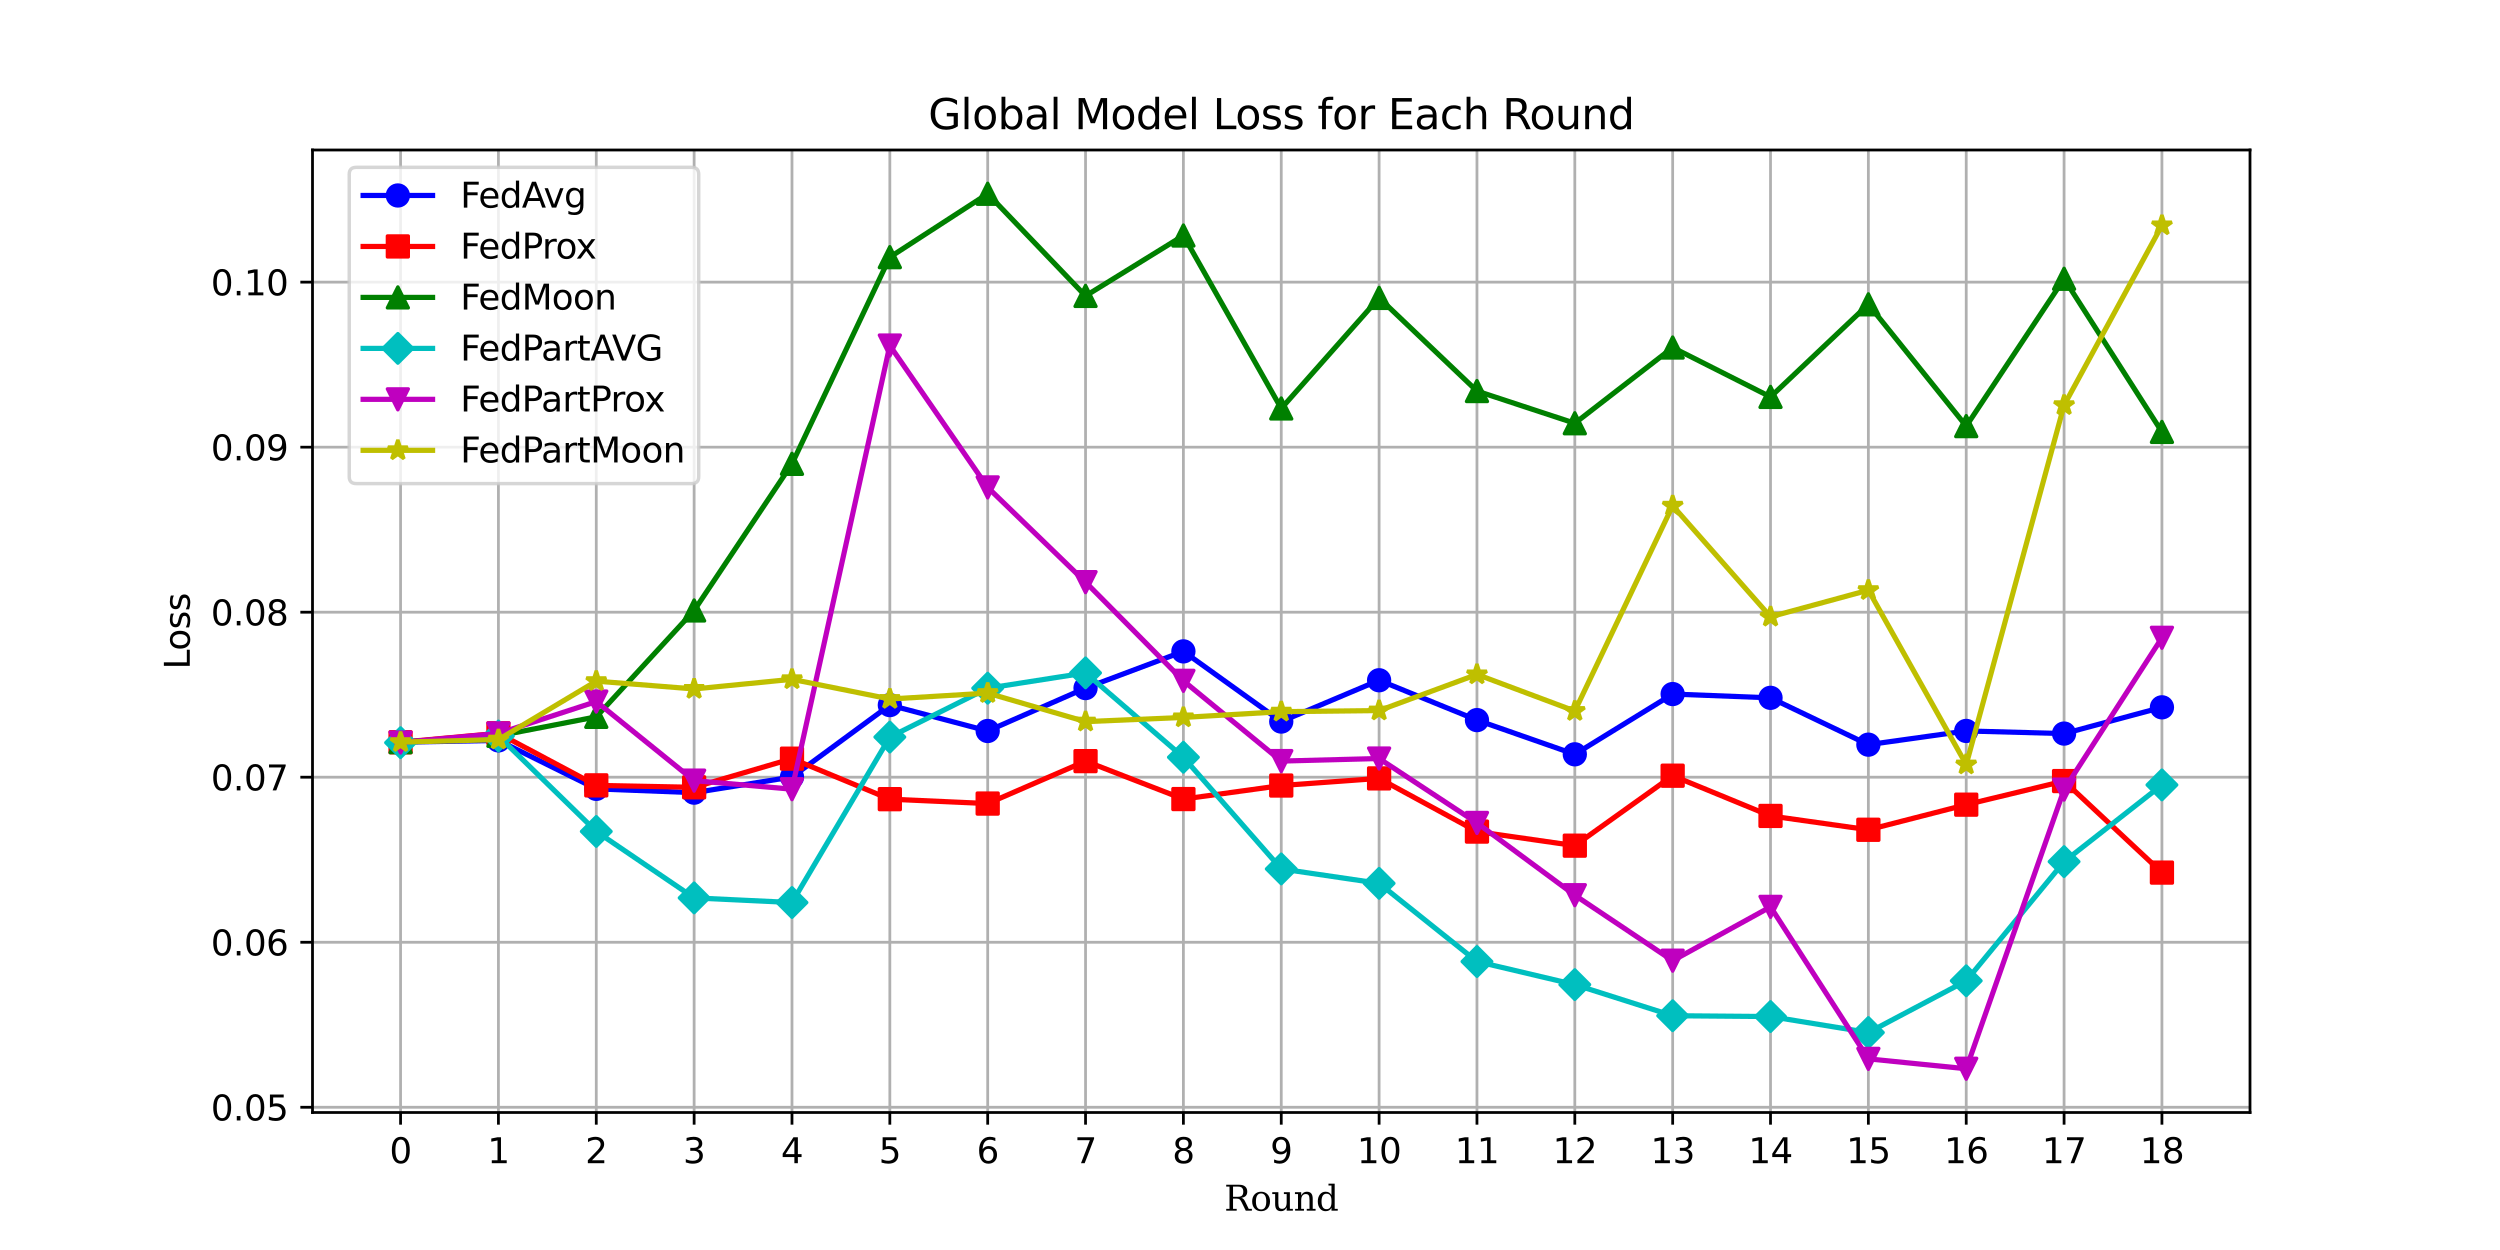 <?xml version="1.0" encoding="utf-8" standalone="no"?>
<!DOCTYPE svg PUBLIC "-//W3C//DTD SVG 1.1//EN"
  "http://www.w3.org/Graphics/SVG/1.1/DTD/svg11.dtd">
<svg xmlns:xlink="http://www.w3.org/1999/xlink" width="720pt" height="360pt" viewBox="0 0 720 360" xmlns="http://www.w3.org/2000/svg" version="1.1">
 <defs>
  <style type="text/css">*{stroke-linejoin: round; stroke-linecap: butt}</style>
 </defs>
 <g id="figure_1">
  <g id="patch_1">
   <path d="M 0 360 
L 720 360 
L 720 0 
L 0 0 
z
" style="fill: #ffffff"/>
  </g>
  <g id="axes_1">
   <g id="patch_2">
    <path d="M 90 320.4 
L 648 320.4 
L 648 43.2 
L 90 43.2 
z
" style="fill: #ffffff"/>
   </g>
   <g id="matplotlib.axis_1">
    <g id="xtick_1">
     <g id="line2d_1">
      <path d="M 115.364 320.4 
L 115.364 43.2 
" clip-path="url(#p70f2136b28)" style="fill: none; stroke: #b0b0b0; stroke-width: 0.8; stroke-linecap: square"/>
     </g>
     <g id="line2d_2">
      <defs>
       <path id="m6aa89e77f4" d="M 0 0 
L 0 3.5 
" style="stroke: #000000; stroke-width: 0.8"/>
      </defs>
      <g>
       <use xlink:href="#m6aa89e77f4" x="115.364" y="320.4" style="stroke: #000000; stroke-width: 0.8"/>
      </g>
     </g>
     <g id="text_1">
      <!-- 0 -->
      <g transform="translate(112.182 334.998) scale(0.1 -0.1)">
       <defs>
        <path id="DejaVuSans-30" d="M 2034 4250 
Q 1547 4250 1301 3770 
Q 1056 3291 1056 2328 
Q 1056 1369 1301 889 
Q 1547 409 2034 409 
Q 2525 409 2770 889 
Q 3016 1369 3016 2328 
Q 3016 3291 2770 3770 
Q 2525 4250 2034 4250 
z
M 2034 4750 
Q 2819 4750 3233 4129 
Q 3647 3509 3647 2328 
Q 3647 1150 3233 529 
Q 2819 -91 2034 -91 
Q 1250 -91 836 529 
Q 422 1150 422 2328 
Q 422 3509 836 4129 
Q 1250 4750 2034 4750 
z
" transform="scale(0.016)"/>
       </defs>
       <use xlink:href="#DejaVuSans-30"/>
      </g>
     </g>
    </g>
    <g id="xtick_2">
     <g id="line2d_3">
      <path d="M 143.545 320.4 
L 143.545 43.2 
" clip-path="url(#p70f2136b28)" style="fill: none; stroke: #b0b0b0; stroke-width: 0.8; stroke-linecap: square"/>
     </g>
     <g id="line2d_4">
      <g>
       <use xlink:href="#m6aa89e77f4" x="143.545" y="320.4" style="stroke: #000000; stroke-width: 0.8"/>
      </g>
     </g>
     <g id="text_2">
      <!-- 1 -->
      <g transform="translate(140.364 334.998) scale(0.1 -0.1)">
       <defs>
        <path id="DejaVuSans-31" d="M 794 531 
L 1825 531 
L 1825 4091 
L 703 3866 
L 703 4441 
L 1819 4666 
L 2450 4666 
L 2450 531 
L 3481 531 
L 3481 0 
L 794 0 
L 794 531 
z
" transform="scale(0.016)"/>
       </defs>
       <use xlink:href="#DejaVuSans-31"/>
      </g>
     </g>
    </g>
    <g id="xtick_3">
     <g id="line2d_5">
      <path d="M 171.727 320.4 
L 171.727 43.2 
" clip-path="url(#p70f2136b28)" style="fill: none; stroke: #b0b0b0; stroke-width: 0.8; stroke-linecap: square"/>
     </g>
     <g id="line2d_6">
      <g>
       <use xlink:href="#m6aa89e77f4" x="171.727" y="320.4" style="stroke: #000000; stroke-width: 0.8"/>
      </g>
     </g>
     <g id="text_3">
      <!-- 2 -->
      <g transform="translate(168.546 334.998) scale(0.1 -0.1)">
       <defs>
        <path id="DejaVuSans-32" d="M 1228 531 
L 3431 531 
L 3431 0 
L 469 0 
L 469 531 
Q 828 903 1448 1529 
Q 2069 2156 2228 2338 
Q 2531 2678 2651 2914 
Q 2772 3150 2772 3378 
Q 2772 3750 2511 3984 
Q 2250 4219 1831 4219 
Q 1534 4219 1204 4116 
Q 875 4013 500 3803 
L 500 4441 
Q 881 4594 1212 4672 
Q 1544 4750 1819 4750 
Q 2544 4750 2975 4387 
Q 3406 4025 3406 3419 
Q 3406 3131 3298 2873 
Q 3191 2616 2906 2266 
Q 2828 2175 2409 1742 
Q 1991 1309 1228 531 
z
" transform="scale(0.016)"/>
       </defs>
       <use xlink:href="#DejaVuSans-32"/>
      </g>
     </g>
    </g>
    <g id="xtick_4">
     <g id="line2d_7">
      <path d="M 199.909 320.4 
L 199.909 43.2 
" clip-path="url(#p70f2136b28)" style="fill: none; stroke: #b0b0b0; stroke-width: 0.8; stroke-linecap: square"/>
     </g>
     <g id="line2d_8">
      <g>
       <use xlink:href="#m6aa89e77f4" x="199.909" y="320.4" style="stroke: #000000; stroke-width: 0.8"/>
      </g>
     </g>
     <g id="text_4">
      <!-- 3 -->
      <g transform="translate(196.728 334.998) scale(0.1 -0.1)">
       <defs>
        <path id="DejaVuSans-33" d="M 2597 2516 
Q 3050 2419 3304 2112 
Q 3559 1806 3559 1356 
Q 3559 666 3084 287 
Q 2609 -91 1734 -91 
Q 1441 -91 1130 -33 
Q 819 25 488 141 
L 488 750 
Q 750 597 1062 519 
Q 1375 441 1716 441 
Q 2309 441 2620 675 
Q 2931 909 2931 1356 
Q 2931 1769 2642 2001 
Q 2353 2234 1838 2234 
L 1294 2234 
L 1294 2753 
L 1863 2753 
Q 2328 2753 2575 2939 
Q 2822 3125 2822 3475 
Q 2822 3834 2567 4026 
Q 2313 4219 1838 4219 
Q 1578 4219 1281 4162 
Q 984 4106 628 3988 
L 628 4550 
Q 988 4650 1302 4700 
Q 1616 4750 1894 4750 
Q 2613 4750 3031 4423 
Q 3450 4097 3450 3541 
Q 3450 3153 3228 2886 
Q 3006 2619 2597 2516 
z
" transform="scale(0.016)"/>
       </defs>
       <use xlink:href="#DejaVuSans-33"/>
      </g>
     </g>
    </g>
    <g id="xtick_5">
     <g id="line2d_9">
      <path d="M 228.091 320.4 
L 228.091 43.2 
" clip-path="url(#p70f2136b28)" style="fill: none; stroke: #b0b0b0; stroke-width: 0.8; stroke-linecap: square"/>
     </g>
     <g id="line2d_10">
      <g>
       <use xlink:href="#m6aa89e77f4" x="228.091" y="320.4" style="stroke: #000000; stroke-width: 0.8"/>
      </g>
     </g>
     <g id="text_5">
      <!-- 4 -->
      <g transform="translate(224.91 334.998) scale(0.1 -0.1)">
       <defs>
        <path id="DejaVuSans-34" d="M 2419 4116 
L 825 1625 
L 2419 1625 
L 2419 4116 
z
M 2253 4666 
L 3047 4666 
L 3047 1625 
L 3713 1625 
L 3713 1100 
L 3047 1100 
L 3047 0 
L 2419 0 
L 2419 1100 
L 313 1100 
L 313 1709 
L 2253 4666 
z
" transform="scale(0.016)"/>
       </defs>
       <use xlink:href="#DejaVuSans-34"/>
      </g>
     </g>
    </g>
    <g id="xtick_6">
     <g id="line2d_11">
      <path d="M 256.273 320.4 
L 256.273 43.2 
" clip-path="url(#p70f2136b28)" style="fill: none; stroke: #b0b0b0; stroke-width: 0.8; stroke-linecap: square"/>
     </g>
     <g id="line2d_12">
      <g>
       <use xlink:href="#m6aa89e77f4" x="256.273" y="320.4" style="stroke: #000000; stroke-width: 0.8"/>
      </g>
     </g>
     <g id="text_6">
      <!-- 5 -->
      <g transform="translate(253.091 334.998) scale(0.1 -0.1)">
       <defs>
        <path id="DejaVuSans-35" d="M 691 4666 
L 3169 4666 
L 3169 4134 
L 1269 4134 
L 1269 2991 
Q 1406 3038 1543 3061 
Q 1681 3084 1819 3084 
Q 2600 3084 3056 2656 
Q 3513 2228 3513 1497 
Q 3513 744 3044 326 
Q 2575 -91 1722 -91 
Q 1428 -91 1123 -41 
Q 819 9 494 109 
L 494 744 
Q 775 591 1075 516 
Q 1375 441 1709 441 
Q 2250 441 2565 725 
Q 2881 1009 2881 1497 
Q 2881 1984 2565 2268 
Q 2250 2553 1709 2553 
Q 1456 2553 1204 2497 
Q 953 2441 691 2322 
L 691 4666 
z
" transform="scale(0.016)"/>
       </defs>
       <use xlink:href="#DejaVuSans-35"/>
      </g>
     </g>
    </g>
    <g id="xtick_7">
     <g id="line2d_13">
      <path d="M 284.455 320.4 
L 284.455 43.2 
" clip-path="url(#p70f2136b28)" style="fill: none; stroke: #b0b0b0; stroke-width: 0.8; stroke-linecap: square"/>
     </g>
     <g id="line2d_14">
      <g>
       <use xlink:href="#m6aa89e77f4" x="284.455" y="320.4" style="stroke: #000000; stroke-width: 0.8"/>
      </g>
     </g>
     <g id="text_7">
      <!-- 6 -->
      <g transform="translate(281.273 334.998) scale(0.1 -0.1)">
       <defs>
        <path id="DejaVuSans-36" d="M 2113 2584 
Q 1688 2584 1439 2293 
Q 1191 2003 1191 1497 
Q 1191 994 1439 701 
Q 1688 409 2113 409 
Q 2538 409 2786 701 
Q 3034 994 3034 1497 
Q 3034 2003 2786 2293 
Q 2538 2584 2113 2584 
z
M 3366 4563 
L 3366 3988 
Q 3128 4100 2886 4159 
Q 2644 4219 2406 4219 
Q 1781 4219 1451 3797 
Q 1122 3375 1075 2522 
Q 1259 2794 1537 2939 
Q 1816 3084 2150 3084 
Q 2853 3084 3261 2657 
Q 3669 2231 3669 1497 
Q 3669 778 3244 343 
Q 2819 -91 2113 -91 
Q 1303 -91 875 529 
Q 447 1150 447 2328 
Q 447 3434 972 4092 
Q 1497 4750 2381 4750 
Q 2619 4750 2861 4703 
Q 3103 4656 3366 4563 
z
" transform="scale(0.016)"/>
       </defs>
       <use xlink:href="#DejaVuSans-36"/>
      </g>
     </g>
    </g>
    <g id="xtick_8">
     <g id="line2d_15">
      <path d="M 312.636 320.4 
L 312.636 43.2 
" clip-path="url(#p70f2136b28)" style="fill: none; stroke: #b0b0b0; stroke-width: 0.8; stroke-linecap: square"/>
     </g>
     <g id="line2d_16">
      <g>
       <use xlink:href="#m6aa89e77f4" x="312.636" y="320.4" style="stroke: #000000; stroke-width: 0.8"/>
      </g>
     </g>
     <g id="text_8">
      <!-- 7 -->
      <g transform="translate(309.455 334.998) scale(0.1 -0.1)">
       <defs>
        <path id="DejaVuSans-37" d="M 525 4666 
L 3525 4666 
L 3525 4397 
L 1831 0 
L 1172 0 
L 2766 4134 
L 525 4134 
L 525 4666 
z
" transform="scale(0.016)"/>
       </defs>
       <use xlink:href="#DejaVuSans-37"/>
      </g>
     </g>
    </g>
    <g id="xtick_9">
     <g id="line2d_17">
      <path d="M 340.818 320.4 
L 340.818 43.2 
" clip-path="url(#p70f2136b28)" style="fill: none; stroke: #b0b0b0; stroke-width: 0.8; stroke-linecap: square"/>
     </g>
     <g id="line2d_18">
      <g>
       <use xlink:href="#m6aa89e77f4" x="340.818" y="320.4" style="stroke: #000000; stroke-width: 0.8"/>
      </g>
     </g>
     <g id="text_9">
      <!-- 8 -->
      <g transform="translate(337.637 334.998) scale(0.1 -0.1)">
       <defs>
        <path id="DejaVuSans-38" d="M 2034 2216 
Q 1584 2216 1326 1975 
Q 1069 1734 1069 1313 
Q 1069 891 1326 650 
Q 1584 409 2034 409 
Q 2484 409 2743 651 
Q 3003 894 3003 1313 
Q 3003 1734 2745 1975 
Q 2488 2216 2034 2216 
z
M 1403 2484 
Q 997 2584 770 2862 
Q 544 3141 544 3541 
Q 544 4100 942 4425 
Q 1341 4750 2034 4750 
Q 2731 4750 3128 4425 
Q 3525 4100 3525 3541 
Q 3525 3141 3298 2862 
Q 3072 2584 2669 2484 
Q 3125 2378 3379 2068 
Q 3634 1759 3634 1313 
Q 3634 634 3220 271 
Q 2806 -91 2034 -91 
Q 1263 -91 848 271 
Q 434 634 434 1313 
Q 434 1759 690 2068 
Q 947 2378 1403 2484 
z
M 1172 3481 
Q 1172 3119 1398 2916 
Q 1625 2713 2034 2713 
Q 2441 2713 2670 2916 
Q 2900 3119 2900 3481 
Q 2900 3844 2670 4047 
Q 2441 4250 2034 4250 
Q 1625 4250 1398 4047 
Q 1172 3844 1172 3481 
z
" transform="scale(0.016)"/>
       </defs>
       <use xlink:href="#DejaVuSans-38"/>
      </g>
     </g>
    </g>
    <g id="xtick_10">
     <g id="line2d_19">
      <path d="M 369 320.4 
L 369 43.2 
" clip-path="url(#p70f2136b28)" style="fill: none; stroke: #b0b0b0; stroke-width: 0.8; stroke-linecap: square"/>
     </g>
     <g id="line2d_20">
      <g>
       <use xlink:href="#m6aa89e77f4" x="369" y="320.4" style="stroke: #000000; stroke-width: 0.8"/>
      </g>
     </g>
     <g id="text_10">
      <!-- 9 -->
      <g transform="translate(365.819 334.998) scale(0.1 -0.1)">
       <defs>
        <path id="DejaVuSans-39" d="M 703 97 
L 703 672 
Q 941 559 1184 500 
Q 1428 441 1663 441 
Q 2288 441 2617 861 
Q 2947 1281 2994 2138 
Q 2813 1869 2534 1725 
Q 2256 1581 1919 1581 
Q 1219 1581 811 2004 
Q 403 2428 403 3163 
Q 403 3881 828 4315 
Q 1253 4750 1959 4750 
Q 2769 4750 3195 4129 
Q 3622 3509 3622 2328 
Q 3622 1225 3098 567 
Q 2575 -91 1691 -91 
Q 1453 -91 1209 -44 
Q 966 3 703 97 
z
M 1959 2075 
Q 2384 2075 2632 2365 
Q 2881 2656 2881 3163 
Q 2881 3666 2632 3958 
Q 2384 4250 1959 4250 
Q 1534 4250 1286 3958 
Q 1038 3666 1038 3163 
Q 1038 2656 1286 2365 
Q 1534 2075 1959 2075 
z
" transform="scale(0.016)"/>
       </defs>
       <use xlink:href="#DejaVuSans-39"/>
      </g>
     </g>
    </g>
    <g id="xtick_11">
     <g id="line2d_21">
      <path d="M 397.182 320.4 
L 397.182 43.2 
" clip-path="url(#p70f2136b28)" style="fill: none; stroke: #b0b0b0; stroke-width: 0.8; stroke-linecap: square"/>
     </g>
     <g id="line2d_22">
      <g>
       <use xlink:href="#m6aa89e77f4" x="397.182" y="320.4" style="stroke: #000000; stroke-width: 0.8"/>
      </g>
     </g>
     <g id="text_11">
      <!-- 10 -->
      <g transform="translate(390.819 334.998) scale(0.1 -0.1)">
       <use xlink:href="#DejaVuSans-31"/>
       <use xlink:href="#DejaVuSans-30" transform="translate(63.623 0)"/>
      </g>
     </g>
    </g>
    <g id="xtick_12">
     <g id="line2d_23">
      <path d="M 425.364 320.4 
L 425.364 43.2 
" clip-path="url(#p70f2136b28)" style="fill: none; stroke: #b0b0b0; stroke-width: 0.8; stroke-linecap: square"/>
     </g>
     <g id="line2d_24">
      <g>
       <use xlink:href="#m6aa89e77f4" x="425.364" y="320.4" style="stroke: #000000; stroke-width: 0.8"/>
      </g>
     </g>
     <g id="text_12">
      <!-- 11 -->
      <g transform="translate(419.001 334.998) scale(0.1 -0.1)">
       <use xlink:href="#DejaVuSans-31"/>
       <use xlink:href="#DejaVuSans-31" transform="translate(63.623 0)"/>
      </g>
     </g>
    </g>
    <g id="xtick_13">
     <g id="line2d_25">
      <path d="M 453.545 320.4 
L 453.545 43.2 
" clip-path="url(#p70f2136b28)" style="fill: none; stroke: #b0b0b0; stroke-width: 0.8; stroke-linecap: square"/>
     </g>
     <g id="line2d_26">
      <g>
       <use xlink:href="#m6aa89e77f4" x="453.545" y="320.4" style="stroke: #000000; stroke-width: 0.8"/>
      </g>
     </g>
     <g id="text_13">
      <!-- 12 -->
      <g transform="translate(447.183 334.998) scale(0.1 -0.1)">
       <use xlink:href="#DejaVuSans-31"/>
       <use xlink:href="#DejaVuSans-32" transform="translate(63.623 0)"/>
      </g>
     </g>
    </g>
    <g id="xtick_14">
     <g id="line2d_27">
      <path d="M 481.727 320.4 
L 481.727 43.2 
" clip-path="url(#p70f2136b28)" style="fill: none; stroke: #b0b0b0; stroke-width: 0.8; stroke-linecap: square"/>
     </g>
     <g id="line2d_28">
      <g>
       <use xlink:href="#m6aa89e77f4" x="481.727" y="320.4" style="stroke: #000000; stroke-width: 0.8"/>
      </g>
     </g>
     <g id="text_14">
      <!-- 13 -->
      <g transform="translate(475.365 334.998) scale(0.1 -0.1)">
       <use xlink:href="#DejaVuSans-31"/>
       <use xlink:href="#DejaVuSans-33" transform="translate(63.623 0)"/>
      </g>
     </g>
    </g>
    <g id="xtick_15">
     <g id="line2d_29">
      <path d="M 509.909 320.4 
L 509.909 43.2 
" clip-path="url(#p70f2136b28)" style="fill: none; stroke: #b0b0b0; stroke-width: 0.8; stroke-linecap: square"/>
     </g>
     <g id="line2d_30">
      <g>
       <use xlink:href="#m6aa89e77f4" x="509.909" y="320.4" style="stroke: #000000; stroke-width: 0.8"/>
      </g>
     </g>
     <g id="text_15">
      <!-- 14 -->
      <g transform="translate(503.547 334.998) scale(0.1 -0.1)">
       <use xlink:href="#DejaVuSans-31"/>
       <use xlink:href="#DejaVuSans-34" transform="translate(63.623 0)"/>
      </g>
     </g>
    </g>
    <g id="xtick_16">
     <g id="line2d_31">
      <path d="M 538.091 320.4 
L 538.091 43.2 
" clip-path="url(#p70f2136b28)" style="fill: none; stroke: #b0b0b0; stroke-width: 0.8; stroke-linecap: square"/>
     </g>
     <g id="line2d_32">
      <g>
       <use xlink:href="#m6aa89e77f4" x="538.091" y="320.4" style="stroke: #000000; stroke-width: 0.8"/>
      </g>
     </g>
     <g id="text_16">
      <!-- 15 -->
      <g transform="translate(531.728 334.998) scale(0.1 -0.1)">
       <use xlink:href="#DejaVuSans-31"/>
       <use xlink:href="#DejaVuSans-35" transform="translate(63.623 0)"/>
      </g>
     </g>
    </g>
    <g id="xtick_17">
     <g id="line2d_33">
      <path d="M 566.273 320.4 
L 566.273 43.2 
" clip-path="url(#p70f2136b28)" style="fill: none; stroke: #b0b0b0; stroke-width: 0.8; stroke-linecap: square"/>
     </g>
     <g id="line2d_34">
      <g>
       <use xlink:href="#m6aa89e77f4" x="566.273" y="320.4" style="stroke: #000000; stroke-width: 0.8"/>
      </g>
     </g>
     <g id="text_17">
      <!-- 16 -->
      <g transform="translate(559.91 334.998) scale(0.1 -0.1)">
       <use xlink:href="#DejaVuSans-31"/>
       <use xlink:href="#DejaVuSans-36" transform="translate(63.623 0)"/>
      </g>
     </g>
    </g>
    <g id="xtick_18">
     <g id="line2d_35">
      <path d="M 594.455 320.4 
L 594.455 43.2 
" clip-path="url(#p70f2136b28)" style="fill: none; stroke: #b0b0b0; stroke-width: 0.8; stroke-linecap: square"/>
     </g>
     <g id="line2d_36">
      <g>
       <use xlink:href="#m6aa89e77f4" x="594.455" y="320.4" style="stroke: #000000; stroke-width: 0.8"/>
      </g>
     </g>
     <g id="text_18">
      <!-- 17 -->
      <g transform="translate(588.092 334.998) scale(0.1 -0.1)">
       <use xlink:href="#DejaVuSans-31"/>
       <use xlink:href="#DejaVuSans-37" transform="translate(63.623 0)"/>
      </g>
     </g>
    </g>
    <g id="xtick_19">
     <g id="line2d_37">
      <path d="M 622.636 320.4 
L 622.636 43.2 
" clip-path="url(#p70f2136b28)" style="fill: none; stroke: #b0b0b0; stroke-width: 0.8; stroke-linecap: square"/>
     </g>
     <g id="line2d_38">
      <g>
       <use xlink:href="#m6aa89e77f4" x="622.636" y="320.4" style="stroke: #000000; stroke-width: 0.8"/>
      </g>
     </g>
     <g id="text_19">
      <!-- 18 -->
      <g transform="translate(616.274 334.998) scale(0.1 -0.1)">
       <use xlink:href="#DejaVuSans-31"/>
       <use xlink:href="#DejaVuSans-38" transform="translate(63.623 0)"/>
      </g>
     </g>
    </g>
    <g id="text_20">
     <!-- Round -->
     <g transform="translate(352.584 348.677) scale(0.1 -0.1)">
      <defs>
       <path id="DejaVuSerif-52" d="M 3066 2316 
Q 3284 2256 3442 2114 
Q 3600 1972 3725 1716 
L 4403 331 
L 4972 331 
L 4972 0 
L 3872 0 
L 3144 1484 
Q 2934 1916 2759 2042 
Q 2584 2169 2278 2169 
L 1581 2169 
L 1581 331 
L 2241 331 
L 2241 0 
L 353 0 
L 353 331 
L 947 331 
L 947 4331 
L 353 4331 
L 353 4666 
L 2719 4666 
Q 3400 4666 3770 4341 
Q 4141 4016 4141 3419 
Q 4141 2938 3870 2661 
Q 3600 2384 3066 2316 
z
M 1581 2503 
L 2503 2503 
Q 2975 2503 3200 2726 
Q 3425 2950 3425 3419 
Q 3425 3888 3200 4109 
Q 2975 4331 2503 4331 
L 1581 4331 
L 1581 2503 
z
" transform="scale(0.016)"/>
       <path id="DejaVuSerif-6f" d="M 1925 219 
Q 2388 219 2623 584 
Q 2859 950 2859 1663 
Q 2859 2375 2623 2739 
Q 2388 3103 1925 3103 
Q 1463 3103 1227 2739 
Q 991 2375 991 1663 
Q 991 950 1228 584 
Q 1466 219 1925 219 
z
M 1925 -91 
Q 1200 -91 759 389 
Q 319 869 319 1663 
Q 319 2456 758 2934 
Q 1197 3413 1925 3413 
Q 2653 3413 3092 2934 
Q 3531 2456 3531 1663 
Q 3531 869 3092 389 
Q 2653 -91 1925 -91 
z
" transform="scale(0.016)"/>
       <path id="DejaVuSerif-75" d="M 2266 3322 
L 3341 3322 
L 3341 331 
L 3884 331 
L 3884 0 
L 2766 0 
L 2766 588 
Q 2606 256 2353 82 
Q 2100 -91 1766 -91 
Q 1213 -91 952 223 
Q 691 538 691 1209 
L 691 2988 
L 172 2988 
L 172 3322 
L 1269 3322 
L 1269 1388 
Q 1269 781 1417 556 
Q 1566 331 1947 331 
Q 2347 331 2556 625 
Q 2766 919 2766 1478 
L 2766 2988 
L 2266 2988 
L 2266 3322 
z
" transform="scale(0.016)"/>
       <path id="DejaVuSerif-6e" d="M 263 0 
L 263 331 
L 781 331 
L 781 2988 
L 231 2988 
L 231 3322 
L 1356 3322 
L 1356 2731 
Q 1516 3069 1770 3241 
Q 2025 3413 2363 3413 
Q 2913 3413 3172 3097 
Q 3431 2781 3431 2113 
L 3431 331 
L 3944 331 
L 3944 0 
L 2356 0 
L 2356 331 
L 2853 331 
L 2853 1931 
Q 2853 2541 2703 2767 
Q 2553 2994 2175 2994 
Q 1775 2994 1565 2701 
Q 1356 2409 1356 1850 
L 1356 331 
L 1856 331 
L 1856 0 
L 263 0 
z
" transform="scale(0.016)"/>
       <path id="DejaVuSerif-64" d="M 3359 331 
L 3909 331 
L 3909 0 
L 2784 0 
L 2784 519 
Q 2616 206 2355 57 
Q 2094 -91 1709 -91 
Q 1097 -91 708 395 
Q 319 881 319 1663 
Q 319 2444 706 2928 
Q 1094 3413 1709 3413 
Q 2094 3413 2355 3264 
Q 2616 3116 2784 2803 
L 2784 4531 
L 2241 4531 
L 2241 4863 
L 3359 4863 
L 3359 331 
z
M 2784 1497 
L 2784 1825 
Q 2784 2422 2554 2737 
Q 2325 3053 1888 3053 
Q 1444 3053 1217 2703 
Q 991 2353 991 1663 
Q 991 975 1217 622 
Q 1444 269 1888 269 
Q 2325 269 2554 583 
Q 2784 897 2784 1497 
z
" transform="scale(0.016)"/>
      </defs>
      <use xlink:href="#DejaVuSerif-52"/>
      <use xlink:href="#DejaVuSerif-6f" transform="translate(75.293 0)"/>
      <use xlink:href="#DejaVuSerif-75" transform="translate(135.498 0)"/>
      <use xlink:href="#DejaVuSerif-6e" transform="translate(199.902 0)"/>
      <use xlink:href="#DejaVuSerif-64" transform="translate(264.307 0)"/>
     </g>
    </g>
   </g>
   <g id="matplotlib.axis_2">
    <g id="ytick_1">
     <g id="line2d_39">
      <path d="M 90 318.893 
L 648 318.893 
" clip-path="url(#p70f2136b28)" style="fill: none; stroke: #b0b0b0; stroke-width: 0.8; stroke-linecap: square"/>
     </g>
     <g id="line2d_40">
      <defs>
       <path id="m6824522424" d="M 0 0 
L -3.5 0 
" style="stroke: #000000; stroke-width: 0.8"/>
      </defs>
      <g>
       <use xlink:href="#m6824522424" x="90" y="318.893" style="stroke: #000000; stroke-width: 0.8"/>
      </g>
     </g>
     <g id="text_21">
      <!-- 0.05 -->
      <g transform="translate(60.734 322.693) scale(0.1 -0.1)">
       <defs>
        <path id="DejaVuSans-2e" d="M 684 794 
L 1344 794 
L 1344 0 
L 684 0 
L 684 794 
z
" transform="scale(0.016)"/>
       </defs>
       <use xlink:href="#DejaVuSans-30"/>
       <use xlink:href="#DejaVuSans-2e" transform="translate(63.623 0)"/>
       <use xlink:href="#DejaVuSans-30" transform="translate(95.41 0)"/>
       <use xlink:href="#DejaVuSans-35" transform="translate(159.033 0)"/>
      </g>
     </g>
    </g>
    <g id="ytick_2">
     <g id="line2d_41">
      <path d="M 90 271.367 
L 648 271.367 
" clip-path="url(#p70f2136b28)" style="fill: none; stroke: #b0b0b0; stroke-width: 0.8; stroke-linecap: square"/>
     </g>
     <g id="line2d_42">
      <g>
       <use xlink:href="#m6824522424" x="90" y="271.367" style="stroke: #000000; stroke-width: 0.8"/>
      </g>
     </g>
     <g id="text_22">
      <!-- 0.06 -->
      <g transform="translate(60.734 275.166) scale(0.1 -0.1)">
       <use xlink:href="#DejaVuSans-30"/>
       <use xlink:href="#DejaVuSans-2e" transform="translate(63.623 0)"/>
       <use xlink:href="#DejaVuSans-30" transform="translate(95.41 0)"/>
       <use xlink:href="#DejaVuSans-36" transform="translate(159.033 0)"/>
      </g>
     </g>
    </g>
    <g id="ytick_3">
     <g id="line2d_43">
      <path d="M 90 223.84 
L 648 223.84 
" clip-path="url(#p70f2136b28)" style="fill: none; stroke: #b0b0b0; stroke-width: 0.8; stroke-linecap: square"/>
     </g>
     <g id="line2d_44">
      <g>
       <use xlink:href="#m6824522424" x="90" y="223.84" style="stroke: #000000; stroke-width: 0.8"/>
      </g>
     </g>
     <g id="text_23">
      <!-- 0.07 -->
      <g transform="translate(60.734 227.639) scale(0.1 -0.1)">
       <use xlink:href="#DejaVuSans-30"/>
       <use xlink:href="#DejaVuSans-2e" transform="translate(63.623 0)"/>
       <use xlink:href="#DejaVuSans-30" transform="translate(95.41 0)"/>
       <use xlink:href="#DejaVuSans-37" transform="translate(159.033 0)"/>
      </g>
     </g>
    </g>
    <g id="ytick_4">
     <g id="line2d_45">
      <path d="M 90 176.314 
L 648 176.314 
" clip-path="url(#p70f2136b28)" style="fill: none; stroke: #b0b0b0; stroke-width: 0.8; stroke-linecap: square"/>
     </g>
     <g id="line2d_46">
      <g>
       <use xlink:href="#m6824522424" x="90" y="176.314" style="stroke: #000000; stroke-width: 0.8"/>
      </g>
     </g>
     <g id="text_24">
      <!-- 0.08 -->
      <g transform="translate(60.734 180.113) scale(0.1 -0.1)">
       <use xlink:href="#DejaVuSans-30"/>
       <use xlink:href="#DejaVuSans-2e" transform="translate(63.623 0)"/>
       <use xlink:href="#DejaVuSans-30" transform="translate(95.41 0)"/>
       <use xlink:href="#DejaVuSans-38" transform="translate(159.033 0)"/>
      </g>
     </g>
    </g>
    <g id="ytick_5">
     <g id="line2d_47">
      <path d="M 90 128.787 
L 648 128.787 
" clip-path="url(#p70f2136b28)" style="fill: none; stroke: #b0b0b0; stroke-width: 0.8; stroke-linecap: square"/>
     </g>
     <g id="line2d_48">
      <g>
       <use xlink:href="#m6824522424" x="90" y="128.787" style="stroke: #000000; stroke-width: 0.8"/>
      </g>
     </g>
     <g id="text_25">
      <!-- 0.09 -->
      <g transform="translate(60.734 132.586) scale(0.1 -0.1)">
       <use xlink:href="#DejaVuSans-30"/>
       <use xlink:href="#DejaVuSans-2e" transform="translate(63.623 0)"/>
       <use xlink:href="#DejaVuSans-30" transform="translate(95.41 0)"/>
       <use xlink:href="#DejaVuSans-39" transform="translate(159.033 0)"/>
      </g>
     </g>
    </g>
    <g id="ytick_6">
     <g id="line2d_49">
      <path d="M 90 81.26 
L 648 81.26 
" clip-path="url(#p70f2136b28)" style="fill: none; stroke: #b0b0b0; stroke-width: 0.8; stroke-linecap: square"/>
     </g>
     <g id="line2d_50">
      <g>
       <use xlink:href="#m6824522424" x="90" y="81.26" style="stroke: #000000; stroke-width: 0.8"/>
      </g>
     </g>
     <g id="text_26">
      <!-- 0.10 -->
      <g transform="translate(60.734 85.06) scale(0.1 -0.1)">
       <use xlink:href="#DejaVuSans-30"/>
       <use xlink:href="#DejaVuSans-2e" transform="translate(63.623 0)"/>
       <use xlink:href="#DejaVuSans-31" transform="translate(95.41 0)"/>
       <use xlink:href="#DejaVuSans-30" transform="translate(159.033 0)"/>
      </g>
     </g>
    </g>
    <g id="text_27">
     <!-- Loss -->
     <g transform="translate(54.655 192.767) rotate(-90) scale(0.1 -0.1)">
      <defs>
       <path id="DejaVuSans-4c" d="M 628 4666 
L 1259 4666 
L 1259 531 
L 3531 531 
L 3531 0 
L 628 0 
L 628 4666 
z
" transform="scale(0.016)"/>
       <path id="DejaVuSans-6f" d="M 1959 3097 
Q 1497 3097 1228 2736 
Q 959 2375 959 1747 
Q 959 1119 1226 758 
Q 1494 397 1959 397 
Q 2419 397 2687 759 
Q 2956 1122 2956 1747 
Q 2956 2369 2687 2733 
Q 2419 3097 1959 3097 
z
M 1959 3584 
Q 2709 3584 3137 3096 
Q 3566 2609 3566 1747 
Q 3566 888 3137 398 
Q 2709 -91 1959 -91 
Q 1206 -91 779 398 
Q 353 888 353 1747 
Q 353 2609 779 3096 
Q 1206 3584 1959 3584 
z
" transform="scale(0.016)"/>
       <path id="DejaVuSans-73" d="M 2834 3397 
L 2834 2853 
Q 2591 2978 2328 3040 
Q 2066 3103 1784 3103 
Q 1356 3103 1142 2972 
Q 928 2841 928 2578 
Q 928 2378 1081 2264 
Q 1234 2150 1697 2047 
L 1894 2003 
Q 2506 1872 2764 1633 
Q 3022 1394 3022 966 
Q 3022 478 2636 193 
Q 2250 -91 1575 -91 
Q 1294 -91 989 -36 
Q 684 19 347 128 
L 347 722 
Q 666 556 975 473 
Q 1284 391 1588 391 
Q 1994 391 2212 530 
Q 2431 669 2431 922 
Q 2431 1156 2273 1281 
Q 2116 1406 1581 1522 
L 1381 1569 
Q 847 1681 609 1914 
Q 372 2147 372 2553 
Q 372 3047 722 3315 
Q 1072 3584 1716 3584 
Q 2034 3584 2315 3537 
Q 2597 3491 2834 3397 
z
" transform="scale(0.016)"/>
      </defs>
      <use xlink:href="#DejaVuSans-4c"/>
      <use xlink:href="#DejaVuSans-6f" transform="translate(53.963 0)"/>
      <use xlink:href="#DejaVuSans-73" transform="translate(115.145 0)"/>
      <use xlink:href="#DejaVuSans-73" transform="translate(167.244 0)"/>
     </g>
    </g>
   </g>
   <g id="line2d_51">
    <path d="M 115.364 213.759 
L 143.545 213.236 
L 171.727 227.195 
L 199.909 228.288 
L 228.091 223.773 
L 256.273 203.066 
L 284.455 210.527 
L 312.636 198.167 
L 340.818 187.597 
L 369 207.809 
L 397.182 195.914 
L 425.364 207.389 
L 453.545 217.243 
L 481.727 199.888 
L 509.909 200.977 
L 538.091 214.465 
L 566.273 210.512 
L 594.455 211.272 
L 622.636 203.711 
" clip-path="url(#p70f2136b28)" style="fill: none; stroke: #0000ff; stroke-width: 1.5; stroke-linecap: square"/>
    <defs>
     <path id="m50f7fe4229" d="M 0 3 
C 0.796 3 1.559 2.684 2.121 2.121 
C 2.684 1.559 3 0.796 3 0 
C 3 -0.796 2.684 -1.559 2.121 -2.121 
C 1.559 -2.684 0.796 -3 0 -3 
C -0.796 -3 -1.559 -2.684 -2.121 -2.121 
C -2.684 -1.559 -3 -0.796 -3 0 
C -3 0.796 -2.684 1.559 -2.121 2.121 
C -1.559 2.684 -0.796 3 0 3 
z
" style="stroke: #0000ff"/>
    </defs>
    <g clip-path="url(#p70f2136b28)">
     <use xlink:href="#m50f7fe4229" x="115.364" y="213.759" style="fill: #0000ff; stroke: #0000ff"/>
     <use xlink:href="#m50f7fe4229" x="143.545" y="213.236" style="fill: #0000ff; stroke: #0000ff"/>
     <use xlink:href="#m50f7fe4229" x="171.727" y="227.195" style="fill: #0000ff; stroke: #0000ff"/>
     <use xlink:href="#m50f7fe4229" x="199.909" y="228.288" style="fill: #0000ff; stroke: #0000ff"/>
     <use xlink:href="#m50f7fe4229" x="228.091" y="223.773" style="fill: #0000ff; stroke: #0000ff"/>
     <use xlink:href="#m50f7fe4229" x="256.273" y="203.066" style="fill: #0000ff; stroke: #0000ff"/>
     <use xlink:href="#m50f7fe4229" x="284.455" y="210.527" style="fill: #0000ff; stroke: #0000ff"/>
     <use xlink:href="#m50f7fe4229" x="312.636" y="198.167" style="fill: #0000ff; stroke: #0000ff"/>
     <use xlink:href="#m50f7fe4229" x="340.818" y="187.597" style="fill: #0000ff; stroke: #0000ff"/>
     <use xlink:href="#m50f7fe4229" x="369" y="207.809" style="fill: #0000ff; stroke: #0000ff"/>
     <use xlink:href="#m50f7fe4229" x="397.182" y="195.914" style="fill: #0000ff; stroke: #0000ff"/>
     <use xlink:href="#m50f7fe4229" x="425.364" y="207.389" style="fill: #0000ff; stroke: #0000ff"/>
     <use xlink:href="#m50f7fe4229" x="453.545" y="217.243" style="fill: #0000ff; stroke: #0000ff"/>
     <use xlink:href="#m50f7fe4229" x="481.727" y="199.888" style="fill: #0000ff; stroke: #0000ff"/>
     <use xlink:href="#m50f7fe4229" x="509.909" y="200.977" style="fill: #0000ff; stroke: #0000ff"/>
     <use xlink:href="#m50f7fe4229" x="538.091" y="214.465" style="fill: #0000ff; stroke: #0000ff"/>
     <use xlink:href="#m50f7fe4229" x="566.273" y="210.512" style="fill: #0000ff; stroke: #0000ff"/>
     <use xlink:href="#m50f7fe4229" x="594.455" y="211.272" style="fill: #0000ff; stroke: #0000ff"/>
     <use xlink:href="#m50f7fe4229" x="622.636" y="203.711" style="fill: #0000ff; stroke: #0000ff"/>
    </g>
   </g>
   <g id="line2d_52">
    <path d="M 115.364 213.763 
L 143.545 211.179 
L 171.727 226.187 
L 199.909 226.747 
L 228.091 218.493 
L 256.273 230.162 
L 284.455 231.424 
L 312.636 219.204 
L 340.818 230.131 
L 369 226.234 
L 397.182 224.175 
L 425.364 239.492 
L 453.545 243.549 
L 481.727 223.403 
L 509.909 234.986 
L 538.091 238.976 
L 566.273 231.747 
L 594.455 224.943 
L 622.636 251.304 
" clip-path="url(#p70f2136b28)" style="fill: none; stroke: #ff0000; stroke-width: 1.5; stroke-linecap: square"/>
    <defs>
     <path id="m411249faf4" d="M -3 3 
L 3 3 
L 3 -3 
L -3 -3 
z
" style="stroke: #ff0000; stroke-linejoin: miter"/>
    </defs>
    <g clip-path="url(#p70f2136b28)">
     <use xlink:href="#m411249faf4" x="115.364" y="213.763" style="fill: #ff0000; stroke: #ff0000; stroke-linejoin: miter"/>
     <use xlink:href="#m411249faf4" x="143.545" y="211.179" style="fill: #ff0000; stroke: #ff0000; stroke-linejoin: miter"/>
     <use xlink:href="#m411249faf4" x="171.727" y="226.187" style="fill: #ff0000; stroke: #ff0000; stroke-linejoin: miter"/>
     <use xlink:href="#m411249faf4" x="199.909" y="226.747" style="fill: #ff0000; stroke: #ff0000; stroke-linejoin: miter"/>
     <use xlink:href="#m411249faf4" x="228.091" y="218.493" style="fill: #ff0000; stroke: #ff0000; stroke-linejoin: miter"/>
     <use xlink:href="#m411249faf4" x="256.273" y="230.162" style="fill: #ff0000; stroke: #ff0000; stroke-linejoin: miter"/>
     <use xlink:href="#m411249faf4" x="284.455" y="231.424" style="fill: #ff0000; stroke: #ff0000; stroke-linejoin: miter"/>
     <use xlink:href="#m411249faf4" x="312.636" y="219.204" style="fill: #ff0000; stroke: #ff0000; stroke-linejoin: miter"/>
     <use xlink:href="#m411249faf4" x="340.818" y="230.131" style="fill: #ff0000; stroke: #ff0000; stroke-linejoin: miter"/>
     <use xlink:href="#m411249faf4" x="369" y="226.234" style="fill: #ff0000; stroke: #ff0000; stroke-linejoin: miter"/>
     <use xlink:href="#m411249faf4" x="397.182" y="224.175" style="fill: #ff0000; stroke: #ff0000; stroke-linejoin: miter"/>
     <use xlink:href="#m411249faf4" x="425.364" y="239.492" style="fill: #ff0000; stroke: #ff0000; stroke-linejoin: miter"/>
     <use xlink:href="#m411249faf4" x="453.545" y="243.549" style="fill: #ff0000; stroke: #ff0000; stroke-linejoin: miter"/>
     <use xlink:href="#m411249faf4" x="481.727" y="223.403" style="fill: #ff0000; stroke: #ff0000; stroke-linejoin: miter"/>
     <use xlink:href="#m411249faf4" x="509.909" y="234.986" style="fill: #ff0000; stroke: #ff0000; stroke-linejoin: miter"/>
     <use xlink:href="#m411249faf4" x="538.091" y="238.976" style="fill: #ff0000; stroke: #ff0000; stroke-linejoin: miter"/>
     <use xlink:href="#m411249faf4" x="566.273" y="231.747" style="fill: #ff0000; stroke: #ff0000; stroke-linejoin: miter"/>
     <use xlink:href="#m411249faf4" x="594.455" y="224.943" style="fill: #ff0000; stroke: #ff0000; stroke-linejoin: miter"/>
     <use xlink:href="#m411249faf4" x="622.636" y="251.304" style="fill: #ff0000; stroke: #ff0000; stroke-linejoin: miter"/>
    </g>
   </g>
   <g id="line2d_53">
    <path d="M 115.364 213.747 
L 143.545 211.918 
L 171.727 206.449 
L 199.909 175.812 
L 228.091 133.579 
L 256.273 74.064 
L 284.455 55.8 
L 312.636 85.233 
L 340.818 67.83 
L 369 117.64 
L 397.182 85.791 
L 425.364 112.622 
L 453.545 121.9 
L 481.727 100.089 
L 509.909 114.309 
L 538.091 87.65 
L 566.273 122.725 
L 594.455 80.287 
L 622.636 124.392 
" clip-path="url(#p70f2136b28)" style="fill: none; stroke: #008000; stroke-width: 1.5; stroke-linecap: square"/>
    <defs>
     <path id="mfa185d0569" d="M 0 -3 
L -3 3 
L 3 3 
z
" style="stroke: #008000; stroke-linejoin: miter"/>
    </defs>
    <g clip-path="url(#p70f2136b28)">
     <use xlink:href="#mfa185d0569" x="115.364" y="213.747" style="fill: #008000; stroke: #008000; stroke-linejoin: miter"/>
     <use xlink:href="#mfa185d0569" x="143.545" y="211.918" style="fill: #008000; stroke: #008000; stroke-linejoin: miter"/>
     <use xlink:href="#mfa185d0569" x="171.727" y="206.449" style="fill: #008000; stroke: #008000; stroke-linejoin: miter"/>
     <use xlink:href="#mfa185d0569" x="199.909" y="175.812" style="fill: #008000; stroke: #008000; stroke-linejoin: miter"/>
     <use xlink:href="#mfa185d0569" x="228.091" y="133.579" style="fill: #008000; stroke: #008000; stroke-linejoin: miter"/>
     <use xlink:href="#mfa185d0569" x="256.273" y="74.064" style="fill: #008000; stroke: #008000; stroke-linejoin: miter"/>
     <use xlink:href="#mfa185d0569" x="284.455" y="55.8" style="fill: #008000; stroke: #008000; stroke-linejoin: miter"/>
     <use xlink:href="#mfa185d0569" x="312.636" y="85.233" style="fill: #008000; stroke: #008000; stroke-linejoin: miter"/>
     <use xlink:href="#mfa185d0569" x="340.818" y="67.83" style="fill: #008000; stroke: #008000; stroke-linejoin: miter"/>
     <use xlink:href="#mfa185d0569" x="369" y="117.64" style="fill: #008000; stroke: #008000; stroke-linejoin: miter"/>
     <use xlink:href="#mfa185d0569" x="397.182" y="85.791" style="fill: #008000; stroke: #008000; stroke-linejoin: miter"/>
     <use xlink:href="#mfa185d0569" x="425.364" y="112.622" style="fill: #008000; stroke: #008000; stroke-linejoin: miter"/>
     <use xlink:href="#mfa185d0569" x="453.545" y="121.9" style="fill: #008000; stroke: #008000; stroke-linejoin: miter"/>
     <use xlink:href="#mfa185d0569" x="481.727" y="100.089" style="fill: #008000; stroke: #008000; stroke-linejoin: miter"/>
     <use xlink:href="#mfa185d0569" x="509.909" y="114.309" style="fill: #008000; stroke: #008000; stroke-linejoin: miter"/>
     <use xlink:href="#mfa185d0569" x="538.091" y="87.65" style="fill: #008000; stroke: #008000; stroke-linejoin: miter"/>
     <use xlink:href="#mfa185d0569" x="566.273" y="122.725" style="fill: #008000; stroke: #008000; stroke-linejoin: miter"/>
     <use xlink:href="#mfa185d0569" x="594.455" y="80.287" style="fill: #008000; stroke: #008000; stroke-linejoin: miter"/>
     <use xlink:href="#mfa185d0569" x="622.636" y="124.392" style="fill: #008000; stroke: #008000; stroke-linejoin: miter"/>
    </g>
   </g>
   <g id="line2d_54">
    <path d="M 115.364 213.884 
L 143.545 211.972 
L 171.727 239.457 
L 199.909 258.593 
L 228.091 259.928 
L 256.273 212.271 
L 284.455 198.201 
L 312.636 193.794 
L 340.818 218.091 
L 369 250.254 
L 397.182 254.404 
L 425.364 276.923 
L 453.545 283.572 
L 481.727 292.528 
L 509.909 292.767 
L 538.091 297.368 
L 566.273 282.469 
L 594.455 248.148 
L 622.636 226.055 
" clip-path="url(#p70f2136b28)" style="fill: none; stroke: #00bfbf; stroke-width: 1.5; stroke-linecap: square"/>
    <defs>
     <path id="m685ec2670f" d="M -0 4.243 
L 4.243 0 
L 0 -4.243 
L -4.243 -0 
z
" style="stroke: #00bfbf; stroke-linejoin: miter"/>
    </defs>
    <g clip-path="url(#p70f2136b28)">
     <use xlink:href="#m685ec2670f" x="115.364" y="213.884" style="fill: #00bfbf; stroke: #00bfbf; stroke-linejoin: miter"/>
     <use xlink:href="#m685ec2670f" x="143.545" y="211.972" style="fill: #00bfbf; stroke: #00bfbf; stroke-linejoin: miter"/>
     <use xlink:href="#m685ec2670f" x="171.727" y="239.457" style="fill: #00bfbf; stroke: #00bfbf; stroke-linejoin: miter"/>
     <use xlink:href="#m685ec2670f" x="199.909" y="258.593" style="fill: #00bfbf; stroke: #00bfbf; stroke-linejoin: miter"/>
     <use xlink:href="#m685ec2670f" x="228.091" y="259.928" style="fill: #00bfbf; stroke: #00bfbf; stroke-linejoin: miter"/>
     <use xlink:href="#m685ec2670f" x="256.273" y="212.271" style="fill: #00bfbf; stroke: #00bfbf; stroke-linejoin: miter"/>
     <use xlink:href="#m685ec2670f" x="284.455" y="198.201" style="fill: #00bfbf; stroke: #00bfbf; stroke-linejoin: miter"/>
     <use xlink:href="#m685ec2670f" x="312.636" y="193.794" style="fill: #00bfbf; stroke: #00bfbf; stroke-linejoin: miter"/>
     <use xlink:href="#m685ec2670f" x="340.818" y="218.091" style="fill: #00bfbf; stroke: #00bfbf; stroke-linejoin: miter"/>
     <use xlink:href="#m685ec2670f" x="369" y="250.254" style="fill: #00bfbf; stroke: #00bfbf; stroke-linejoin: miter"/>
     <use xlink:href="#m685ec2670f" x="397.182" y="254.404" style="fill: #00bfbf; stroke: #00bfbf; stroke-linejoin: miter"/>
     <use xlink:href="#m685ec2670f" x="425.364" y="276.923" style="fill: #00bfbf; stroke: #00bfbf; stroke-linejoin: miter"/>
     <use xlink:href="#m685ec2670f" x="453.545" y="283.572" style="fill: #00bfbf; stroke: #00bfbf; stroke-linejoin: miter"/>
     <use xlink:href="#m685ec2670f" x="481.727" y="292.528" style="fill: #00bfbf; stroke: #00bfbf; stroke-linejoin: miter"/>
     <use xlink:href="#m685ec2670f" x="509.909" y="292.767" style="fill: #00bfbf; stroke: #00bfbf; stroke-linejoin: miter"/>
     <use xlink:href="#m685ec2670f" x="538.091" y="297.368" style="fill: #00bfbf; stroke: #00bfbf; stroke-linejoin: miter"/>
     <use xlink:href="#m685ec2670f" x="566.273" y="282.469" style="fill: #00bfbf; stroke: #00bfbf; stroke-linejoin: miter"/>
     <use xlink:href="#m685ec2670f" x="594.455" y="248.148" style="fill: #00bfbf; stroke: #00bfbf; stroke-linejoin: miter"/>
     <use xlink:href="#m685ec2670f" x="622.636" y="226.055" style="fill: #00bfbf; stroke: #00bfbf; stroke-linejoin: miter"/>
    </g>
   </g>
   <g id="line2d_55">
    <path d="M 115.364 213.847 
L 143.545 211.232 
L 171.727 202.05 
L 199.909 224.822 
L 228.091 227.286 
L 256.273 99.515 
L 284.455 140.374 
L 312.636 167.658 
L 340.818 196.082 
L 369 219.192 
L 397.182 218.454 
L 425.364 237.006 
L 453.545 257.819 
L 481.727 276.679 
L 509.909 261.174 
L 538.091 304.954 
L 566.273 307.8 
L 594.455 227.4 
L 622.636 183.684 
" clip-path="url(#p70f2136b28)" style="fill: none; stroke: #bf00bf; stroke-width: 1.5; stroke-linecap: square"/>
    <defs>
     <path id="m648480bba6" d="M -0 3 
L 3 -3 
L -3 -3 
z
" style="stroke: #bf00bf; stroke-linejoin: miter"/>
    </defs>
    <g clip-path="url(#p70f2136b28)">
     <use xlink:href="#m648480bba6" x="115.364" y="213.847" style="fill: #bf00bf; stroke: #bf00bf; stroke-linejoin: miter"/>
     <use xlink:href="#m648480bba6" x="143.545" y="211.232" style="fill: #bf00bf; stroke: #bf00bf; stroke-linejoin: miter"/>
     <use xlink:href="#m648480bba6" x="171.727" y="202.05" style="fill: #bf00bf; stroke: #bf00bf; stroke-linejoin: miter"/>
     <use xlink:href="#m648480bba6" x="199.909" y="224.822" style="fill: #bf00bf; stroke: #bf00bf; stroke-linejoin: miter"/>
     <use xlink:href="#m648480bba6" x="228.091" y="227.286" style="fill: #bf00bf; stroke: #bf00bf; stroke-linejoin: miter"/>
     <use xlink:href="#m648480bba6" x="256.273" y="99.515" style="fill: #bf00bf; stroke: #bf00bf; stroke-linejoin: miter"/>
     <use xlink:href="#m648480bba6" x="284.455" y="140.374" style="fill: #bf00bf; stroke: #bf00bf; stroke-linejoin: miter"/>
     <use xlink:href="#m648480bba6" x="312.636" y="167.658" style="fill: #bf00bf; stroke: #bf00bf; stroke-linejoin: miter"/>
     <use xlink:href="#m648480bba6" x="340.818" y="196.082" style="fill: #bf00bf; stroke: #bf00bf; stroke-linejoin: miter"/>
     <use xlink:href="#m648480bba6" x="369" y="219.192" style="fill: #bf00bf; stroke: #bf00bf; stroke-linejoin: miter"/>
     <use xlink:href="#m648480bba6" x="397.182" y="218.454" style="fill: #bf00bf; stroke: #bf00bf; stroke-linejoin: miter"/>
     <use xlink:href="#m648480bba6" x="425.364" y="237.006" style="fill: #bf00bf; stroke: #bf00bf; stroke-linejoin: miter"/>
     <use xlink:href="#m648480bba6" x="453.545" y="257.819" style="fill: #bf00bf; stroke: #bf00bf; stroke-linejoin: miter"/>
     <use xlink:href="#m648480bba6" x="481.727" y="276.679" style="fill: #bf00bf; stroke: #bf00bf; stroke-linejoin: miter"/>
     <use xlink:href="#m648480bba6" x="509.909" y="261.174" style="fill: #bf00bf; stroke: #bf00bf; stroke-linejoin: miter"/>
     <use xlink:href="#m648480bba6" x="538.091" y="304.954" style="fill: #bf00bf; stroke: #bf00bf; stroke-linejoin: miter"/>
     <use xlink:href="#m648480bba6" x="566.273" y="307.8" style="fill: #bf00bf; stroke: #bf00bf; stroke-linejoin: miter"/>
     <use xlink:href="#m648480bba6" x="594.455" y="227.4" style="fill: #bf00bf; stroke: #bf00bf; stroke-linejoin: miter"/>
     <use xlink:href="#m648480bba6" x="622.636" y="183.684" style="fill: #bf00bf; stroke: #bf00bf; stroke-linejoin: miter"/>
    </g>
   </g>
   <g id="line2d_56">
    <path d="M 115.364 213.731 
L 143.545 213.007 
L 171.727 196.173 
L 199.909 198.423 
L 228.091 195.64 
L 256.273 201.314 
L 284.455 199.613 
L 312.636 207.829 
L 340.818 206.621 
L 369 204.965 
L 397.182 204.645 
L 425.364 194.233 
L 453.545 204.783 
L 481.727 145.652 
L 509.909 177.633 
L 538.091 169.966 
L 566.273 220.191 
L 594.455 116.698 
L 622.636 64.915 
" clip-path="url(#p70f2136b28)" style="fill: none; stroke: #bfbf00; stroke-width: 1.5; stroke-linecap: square"/>
    <defs>
     <path id="m0dd93798e9" d="M 0 -3 
L -0.674 -0.927 
L -2.853 -0.927 
L -1.09 0.354 
L -1.763 2.427 
L -0 1.146 
L 1.763 2.427 
L 1.09 0.354 
L 2.853 -0.927 
L 0.674 -0.927 
z
" style="stroke: #bfbf00; stroke-linejoin: bevel"/>
    </defs>
    <g clip-path="url(#p70f2136b28)">
     <use xlink:href="#m0dd93798e9" x="115.364" y="213.731" style="fill: #bfbf00; stroke: #bfbf00; stroke-linejoin: bevel"/>
     <use xlink:href="#m0dd93798e9" x="143.545" y="213.007" style="fill: #bfbf00; stroke: #bfbf00; stroke-linejoin: bevel"/>
     <use xlink:href="#m0dd93798e9" x="171.727" y="196.173" style="fill: #bfbf00; stroke: #bfbf00; stroke-linejoin: bevel"/>
     <use xlink:href="#m0dd93798e9" x="199.909" y="198.423" style="fill: #bfbf00; stroke: #bfbf00; stroke-linejoin: bevel"/>
     <use xlink:href="#m0dd93798e9" x="228.091" y="195.64" style="fill: #bfbf00; stroke: #bfbf00; stroke-linejoin: bevel"/>
     <use xlink:href="#m0dd93798e9" x="256.273" y="201.314" style="fill: #bfbf00; stroke: #bfbf00; stroke-linejoin: bevel"/>
     <use xlink:href="#m0dd93798e9" x="284.455" y="199.613" style="fill: #bfbf00; stroke: #bfbf00; stroke-linejoin: bevel"/>
     <use xlink:href="#m0dd93798e9" x="312.636" y="207.829" style="fill: #bfbf00; stroke: #bfbf00; stroke-linejoin: bevel"/>
     <use xlink:href="#m0dd93798e9" x="340.818" y="206.621" style="fill: #bfbf00; stroke: #bfbf00; stroke-linejoin: bevel"/>
     <use xlink:href="#m0dd93798e9" x="369" y="204.965" style="fill: #bfbf00; stroke: #bfbf00; stroke-linejoin: bevel"/>
     <use xlink:href="#m0dd93798e9" x="397.182" y="204.645" style="fill: #bfbf00; stroke: #bfbf00; stroke-linejoin: bevel"/>
     <use xlink:href="#m0dd93798e9" x="425.364" y="194.233" style="fill: #bfbf00; stroke: #bfbf00; stroke-linejoin: bevel"/>
     <use xlink:href="#m0dd93798e9" x="453.545" y="204.783" style="fill: #bfbf00; stroke: #bfbf00; stroke-linejoin: bevel"/>
     <use xlink:href="#m0dd93798e9" x="481.727" y="145.652" style="fill: #bfbf00; stroke: #bfbf00; stroke-linejoin: bevel"/>
     <use xlink:href="#m0dd93798e9" x="509.909" y="177.633" style="fill: #bfbf00; stroke: #bfbf00; stroke-linejoin: bevel"/>
     <use xlink:href="#m0dd93798e9" x="538.091" y="169.966" style="fill: #bfbf00; stroke: #bfbf00; stroke-linejoin: bevel"/>
     <use xlink:href="#m0dd93798e9" x="566.273" y="220.191" style="fill: #bfbf00; stroke: #bfbf00; stroke-linejoin: bevel"/>
     <use xlink:href="#m0dd93798e9" x="594.455" y="116.698" style="fill: #bfbf00; stroke: #bfbf00; stroke-linejoin: bevel"/>
     <use xlink:href="#m0dd93798e9" x="622.636" y="64.915" style="fill: #bfbf00; stroke: #bfbf00; stroke-linejoin: bevel"/>
    </g>
   </g>
   <g id="patch_3">
    <path d="M 90 320.4 
L 90 43.2 
" style="fill: none; stroke: #000000; stroke-width: 0.8; stroke-linejoin: miter; stroke-linecap: square"/>
   </g>
   <g id="patch_4">
    <path d="M 648 320.4 
L 648 43.2 
" style="fill: none; stroke: #000000; stroke-width: 0.8; stroke-linejoin: miter; stroke-linecap: square"/>
   </g>
   <g id="patch_5">
    <path d="M 90 320.4 
L 648 320.4 
" style="fill: none; stroke: #000000; stroke-width: 0.8; stroke-linejoin: miter; stroke-linecap: square"/>
   </g>
   <g id="patch_6">
    <path d="M 90 43.2 
L 648 43.2 
" style="fill: none; stroke: #000000; stroke-width: 0.8; stroke-linejoin: miter; stroke-linecap: square"/>
   </g>
   <g id="text_28">
    <!-- Global Model Loss for Each Round -->
    <g transform="translate(267.345 37.2) scale(0.12 -0.12)">
     <defs>
      <path id="DejaVuSans-47" d="M 3809 666 
L 3809 1919 
L 2778 1919 
L 2778 2438 
L 4434 2438 
L 4434 434 
Q 4069 175 3628 42 
Q 3188 -91 2688 -91 
Q 1594 -91 976 548 
Q 359 1188 359 2328 
Q 359 3472 976 4111 
Q 1594 4750 2688 4750 
Q 3144 4750 3555 4637 
Q 3966 4525 4313 4306 
L 4313 3634 
Q 3963 3931 3569 4081 
Q 3175 4231 2741 4231 
Q 1884 4231 1454 3753 
Q 1025 3275 1025 2328 
Q 1025 1384 1454 906 
Q 1884 428 2741 428 
Q 3075 428 3337 486 
Q 3600 544 3809 666 
z
" transform="scale(0.016)"/>
      <path id="DejaVuSans-6c" d="M 603 4863 
L 1178 4863 
L 1178 0 
L 603 0 
L 603 4863 
z
" transform="scale(0.016)"/>
      <path id="DejaVuSans-62" d="M 3116 1747 
Q 3116 2381 2855 2742 
Q 2594 3103 2138 3103 
Q 1681 3103 1420 2742 
Q 1159 2381 1159 1747 
Q 1159 1113 1420 752 
Q 1681 391 2138 391 
Q 2594 391 2855 752 
Q 3116 1113 3116 1747 
z
M 1159 2969 
Q 1341 3281 1617 3432 
Q 1894 3584 2278 3584 
Q 2916 3584 3314 3078 
Q 3713 2572 3713 1747 
Q 3713 922 3314 415 
Q 2916 -91 2278 -91 
Q 1894 -91 1617 61 
Q 1341 213 1159 525 
L 1159 0 
L 581 0 
L 581 4863 
L 1159 4863 
L 1159 2969 
z
" transform="scale(0.016)"/>
      <path id="DejaVuSans-61" d="M 2194 1759 
Q 1497 1759 1228 1600 
Q 959 1441 959 1056 
Q 959 750 1161 570 
Q 1363 391 1709 391 
Q 2188 391 2477 730 
Q 2766 1069 2766 1631 
L 2766 1759 
L 2194 1759 
z
M 3341 1997 
L 3341 0 
L 2766 0 
L 2766 531 
Q 2569 213 2275 61 
Q 1981 -91 1556 -91 
Q 1019 -91 701 211 
Q 384 513 384 1019 
Q 384 1609 779 1909 
Q 1175 2209 1959 2209 
L 2766 2209 
L 2766 2266 
Q 2766 2663 2505 2880 
Q 2244 3097 1772 3097 
Q 1472 3097 1187 3025 
Q 903 2953 641 2809 
L 641 3341 
Q 956 3463 1253 3523 
Q 1550 3584 1831 3584 
Q 2591 3584 2966 3190 
Q 3341 2797 3341 1997 
z
" transform="scale(0.016)"/>
      <path id="DejaVuSans-20" transform="scale(0.016)"/>
      <path id="DejaVuSans-4d" d="M 628 4666 
L 1569 4666 
L 2759 1491 
L 3956 4666 
L 4897 4666 
L 4897 0 
L 4281 0 
L 4281 4097 
L 3078 897 
L 2444 897 
L 1241 4097 
L 1241 0 
L 628 0 
L 628 4666 
z
" transform="scale(0.016)"/>
      <path id="DejaVuSans-64" d="M 2906 2969 
L 2906 4863 
L 3481 4863 
L 3481 0 
L 2906 0 
L 2906 525 
Q 2725 213 2448 61 
Q 2172 -91 1784 -91 
Q 1150 -91 751 415 
Q 353 922 353 1747 
Q 353 2572 751 3078 
Q 1150 3584 1784 3584 
Q 2172 3584 2448 3432 
Q 2725 3281 2906 2969 
z
M 947 1747 
Q 947 1113 1208 752 
Q 1469 391 1925 391 
Q 2381 391 2643 752 
Q 2906 1113 2906 1747 
Q 2906 2381 2643 2742 
Q 2381 3103 1925 3103 
Q 1469 3103 1208 2742 
Q 947 2381 947 1747 
z
" transform="scale(0.016)"/>
      <path id="DejaVuSans-65" d="M 3597 1894 
L 3597 1613 
L 953 1613 
Q 991 1019 1311 708 
Q 1631 397 2203 397 
Q 2534 397 2845 478 
Q 3156 559 3463 722 
L 3463 178 
Q 3153 47 2828 -22 
Q 2503 -91 2169 -91 
Q 1331 -91 842 396 
Q 353 884 353 1716 
Q 353 2575 817 3079 
Q 1281 3584 2069 3584 
Q 2775 3584 3186 3129 
Q 3597 2675 3597 1894 
z
M 3022 2063 
Q 3016 2534 2758 2815 
Q 2500 3097 2075 3097 
Q 1594 3097 1305 2825 
Q 1016 2553 972 2059 
L 3022 2063 
z
" transform="scale(0.016)"/>
      <path id="DejaVuSans-66" d="M 2375 4863 
L 2375 4384 
L 1825 4384 
Q 1516 4384 1395 4259 
Q 1275 4134 1275 3809 
L 1275 3500 
L 2222 3500 
L 2222 3053 
L 1275 3053 
L 1275 0 
L 697 0 
L 697 3053 
L 147 3053 
L 147 3500 
L 697 3500 
L 697 3744 
Q 697 4328 969 4595 
Q 1241 4863 1831 4863 
L 2375 4863 
z
" transform="scale(0.016)"/>
      <path id="DejaVuSans-72" d="M 2631 2963 
Q 2534 3019 2420 3045 
Q 2306 3072 2169 3072 
Q 1681 3072 1420 2755 
Q 1159 2438 1159 1844 
L 1159 0 
L 581 0 
L 581 3500 
L 1159 3500 
L 1159 2956 
Q 1341 3275 1631 3429 
Q 1922 3584 2338 3584 
Q 2397 3584 2469 3576 
Q 2541 3569 2628 3553 
L 2631 2963 
z
" transform="scale(0.016)"/>
      <path id="DejaVuSans-45" d="M 628 4666 
L 3578 4666 
L 3578 4134 
L 1259 4134 
L 1259 2753 
L 3481 2753 
L 3481 2222 
L 1259 2222 
L 1259 531 
L 3634 531 
L 3634 0 
L 628 0 
L 628 4666 
z
" transform="scale(0.016)"/>
      <path id="DejaVuSans-63" d="M 3122 3366 
L 3122 2828 
Q 2878 2963 2633 3030 
Q 2388 3097 2138 3097 
Q 1578 3097 1268 2742 
Q 959 2388 959 1747 
Q 959 1106 1268 751 
Q 1578 397 2138 397 
Q 2388 397 2633 464 
Q 2878 531 3122 666 
L 3122 134 
Q 2881 22 2623 -34 
Q 2366 -91 2075 -91 
Q 1284 -91 818 406 
Q 353 903 353 1747 
Q 353 2603 823 3093 
Q 1294 3584 2113 3584 
Q 2378 3584 2631 3529 
Q 2884 3475 3122 3366 
z
" transform="scale(0.016)"/>
      <path id="DejaVuSans-68" d="M 3513 2113 
L 3513 0 
L 2938 0 
L 2938 2094 
Q 2938 2591 2744 2837 
Q 2550 3084 2163 3084 
Q 1697 3084 1428 2787 
Q 1159 2491 1159 1978 
L 1159 0 
L 581 0 
L 581 4863 
L 1159 4863 
L 1159 2956 
Q 1366 3272 1645 3428 
Q 1925 3584 2291 3584 
Q 2894 3584 3203 3211 
Q 3513 2838 3513 2113 
z
" transform="scale(0.016)"/>
      <path id="DejaVuSans-52" d="M 2841 2188 
Q 3044 2119 3236 1894 
Q 3428 1669 3622 1275 
L 4263 0 
L 3584 0 
L 2988 1197 
Q 2756 1666 2539 1819 
Q 2322 1972 1947 1972 
L 1259 1972 
L 1259 0 
L 628 0 
L 628 4666 
L 2053 4666 
Q 2853 4666 3247 4331 
Q 3641 3997 3641 3322 
Q 3641 2881 3436 2590 
Q 3231 2300 2841 2188 
z
M 1259 4147 
L 1259 2491 
L 2053 2491 
Q 2509 2491 2742 2702 
Q 2975 2913 2975 3322 
Q 2975 3731 2742 3939 
Q 2509 4147 2053 4147 
L 1259 4147 
z
" transform="scale(0.016)"/>
      <path id="DejaVuSans-75" d="M 544 1381 
L 544 3500 
L 1119 3500 
L 1119 1403 
Q 1119 906 1312 657 
Q 1506 409 1894 409 
Q 2359 409 2629 706 
Q 2900 1003 2900 1516 
L 2900 3500 
L 3475 3500 
L 3475 0 
L 2900 0 
L 2900 538 
Q 2691 219 2414 64 
Q 2138 -91 1772 -91 
Q 1169 -91 856 284 
Q 544 659 544 1381 
z
M 1991 3584 
L 1991 3584 
z
" transform="scale(0.016)"/>
      <path id="DejaVuSans-6e" d="M 3513 2113 
L 3513 0 
L 2938 0 
L 2938 2094 
Q 2938 2591 2744 2837 
Q 2550 3084 2163 3084 
Q 1697 3084 1428 2787 
Q 1159 2491 1159 1978 
L 1159 0 
L 581 0 
L 581 3500 
L 1159 3500 
L 1159 2956 
Q 1366 3272 1645 3428 
Q 1925 3584 2291 3584 
Q 2894 3584 3203 3211 
Q 3513 2838 3513 2113 
z
" transform="scale(0.016)"/>
     </defs>
     <use xlink:href="#DejaVuSans-47"/>
     <use xlink:href="#DejaVuSans-6c" transform="translate(77.49 0)"/>
     <use xlink:href="#DejaVuSans-6f" transform="translate(105.273 0)"/>
     <use xlink:href="#DejaVuSans-62" transform="translate(166.455 0)"/>
     <use xlink:href="#DejaVuSans-61" transform="translate(229.932 0)"/>
     <use xlink:href="#DejaVuSans-6c" transform="translate(291.211 0)"/>
     <use xlink:href="#DejaVuSans-20" transform="translate(318.994 0)"/>
     <use xlink:href="#DejaVuSans-4d" transform="translate(350.781 0)"/>
     <use xlink:href="#DejaVuSans-6f" transform="translate(437.061 0)"/>
     <use xlink:href="#DejaVuSans-64" transform="translate(498.242 0)"/>
     <use xlink:href="#DejaVuSans-65" transform="translate(561.719 0)"/>
     <use xlink:href="#DejaVuSans-6c" transform="translate(623.242 0)"/>
     <use xlink:href="#DejaVuSans-20" transform="translate(651.025 0)"/>
     <use xlink:href="#DejaVuSans-4c" transform="translate(682.812 0)"/>
     <use xlink:href="#DejaVuSans-6f" transform="translate(736.775 0)"/>
     <use xlink:href="#DejaVuSans-73" transform="translate(797.957 0)"/>
     <use xlink:href="#DejaVuSans-73" transform="translate(850.057 0)"/>
     <use xlink:href="#DejaVuSans-20" transform="translate(902.156 0)"/>
     <use xlink:href="#DejaVuSans-66" transform="translate(933.943 0)"/>
     <use xlink:href="#DejaVuSans-6f" transform="translate(969.148 0)"/>
     <use xlink:href="#DejaVuSans-72" transform="translate(1030.33 0)"/>
     <use xlink:href="#DejaVuSans-20" transform="translate(1071.443 0)"/>
     <use xlink:href="#DejaVuSans-45" transform="translate(1103.23 0)"/>
     <use xlink:href="#DejaVuSans-61" transform="translate(1166.414 0)"/>
     <use xlink:href="#DejaVuSans-63" transform="translate(1227.693 0)"/>
     <use xlink:href="#DejaVuSans-68" transform="translate(1282.674 0)"/>
     <use xlink:href="#DejaVuSans-20" transform="translate(1346.053 0)"/>
     <use xlink:href="#DejaVuSans-52" transform="translate(1377.84 0)"/>
     <use xlink:href="#DejaVuSans-6f" transform="translate(1442.822 0)"/>
     <use xlink:href="#DejaVuSans-75" transform="translate(1504.004 0)"/>
     <use xlink:href="#DejaVuSans-6e" transform="translate(1567.383 0)"/>
     <use xlink:href="#DejaVuSans-64" transform="translate(1630.762 0)"/>
    </g>
   </g>
   <g id="legend_1">
    <g id="patch_7">
     <path d="M 102.58 139.269 
L 199.225 139.269 
Q 201.225 139.269 201.225 137.269 
L 201.225 50.2 
Q 201.225 48.2 199.225 48.2 
L 102.58 48.2 
Q 100.58 48.2 100.58 50.2 
L 100.58 137.269 
Q 100.58 139.269 102.58 139.269 
z
" style="fill: #ffffff; opacity: 0.8; stroke: #cccccc; stroke-linejoin: miter"/>
    </g>
    <g id="line2d_57">
     <path d="M 104.58 56.298 
L 114.58 56.298 
L 124.58 56.298 
" style="fill: none; stroke: #0000ff; stroke-width: 1.5; stroke-linecap: square"/>
     <g>
      <use xlink:href="#m50f7fe4229" x="114.58" y="56.298" style="fill: #0000ff; stroke: #0000ff"/>
     </g>
    </g>
    <g id="text_29">
     <!-- FedAvg -->
     <g transform="translate(132.58 59.798) scale(0.1 -0.1)">
      <defs>
       <path id="DejaVuSans-46" d="M 628 4666 
L 3309 4666 
L 3309 4134 
L 1259 4134 
L 1259 2759 
L 3109 2759 
L 3109 2228 
L 1259 2228 
L 1259 0 
L 628 0 
L 628 4666 
z
" transform="scale(0.016)"/>
       <path id="DejaVuSans-41" d="M 2188 4044 
L 1331 1722 
L 3047 1722 
L 2188 4044 
z
M 1831 4666 
L 2547 4666 
L 4325 0 
L 3669 0 
L 3244 1197 
L 1141 1197 
L 716 0 
L 50 0 
L 1831 4666 
z
" transform="scale(0.016)"/>
       <path id="DejaVuSans-76" d="M 191 3500 
L 800 3500 
L 1894 563 
L 2988 3500 
L 3597 3500 
L 2284 0 
L 1503 0 
L 191 3500 
z
" transform="scale(0.016)"/>
       <path id="DejaVuSans-67" d="M 2906 1791 
Q 2906 2416 2648 2759 
Q 2391 3103 1925 3103 
Q 1463 3103 1205 2759 
Q 947 2416 947 1791 
Q 947 1169 1205 825 
Q 1463 481 1925 481 
Q 2391 481 2648 825 
Q 2906 1169 2906 1791 
z
M 3481 434 
Q 3481 -459 3084 -895 
Q 2688 -1331 1869 -1331 
Q 1566 -1331 1297 -1286 
Q 1028 -1241 775 -1147 
L 775 -588 
Q 1028 -725 1275 -790 
Q 1522 -856 1778 -856 
Q 2344 -856 2625 -561 
Q 2906 -266 2906 331 
L 2906 616 
Q 2728 306 2450 153 
Q 2172 0 1784 0 
Q 1141 0 747 490 
Q 353 981 353 1791 
Q 353 2603 747 3093 
Q 1141 3584 1784 3584 
Q 2172 3584 2450 3431 
Q 2728 3278 2906 2969 
L 2906 3500 
L 3481 3500 
L 3481 434 
z
" transform="scale(0.016)"/>
      </defs>
      <use xlink:href="#DejaVuSans-46"/>
      <use xlink:href="#DejaVuSans-65" transform="translate(52.02 0)"/>
      <use xlink:href="#DejaVuSans-64" transform="translate(113.543 0)"/>
      <use xlink:href="#DejaVuSans-41" transform="translate(177.02 0)"/>
      <use xlink:href="#DejaVuSans-76" transform="translate(239.553 0)"/>
      <use xlink:href="#DejaVuSans-67" transform="translate(298.732 0)"/>
     </g>
    </g>
    <g id="line2d_58">
     <path d="M 104.58 70.977 
L 114.58 70.977 
L 124.58 70.977 
" style="fill: none; stroke: #ff0000; stroke-width: 1.5; stroke-linecap: square"/>
     <g>
      <use xlink:href="#m411249faf4" x="114.58" y="70.977" style="fill: #ff0000; stroke: #ff0000; stroke-linejoin: miter"/>
     </g>
    </g>
    <g id="text_30">
     <!-- FedProx -->
     <g transform="translate(132.58 74.477) scale(0.1 -0.1)">
      <defs>
       <path id="DejaVuSans-50" d="M 1259 4147 
L 1259 2394 
L 2053 2394 
Q 2494 2394 2734 2622 
Q 2975 2850 2975 3272 
Q 2975 3691 2734 3919 
Q 2494 4147 2053 4147 
L 1259 4147 
z
M 628 4666 
L 2053 4666 
Q 2838 4666 3239 4311 
Q 3641 3956 3641 3272 
Q 3641 2581 3239 2228 
Q 2838 1875 2053 1875 
L 1259 1875 
L 1259 0 
L 628 0 
L 628 4666 
z
" transform="scale(0.016)"/>
       <path id="DejaVuSans-78" d="M 3513 3500 
L 2247 1797 
L 3578 0 
L 2900 0 
L 1881 1375 
L 863 0 
L 184 0 
L 1544 1831 
L 300 3500 
L 978 3500 
L 1906 2253 
L 2834 3500 
L 3513 3500 
z
" transform="scale(0.016)"/>
      </defs>
      <use xlink:href="#DejaVuSans-46"/>
      <use xlink:href="#DejaVuSans-65" transform="translate(52.02 0)"/>
      <use xlink:href="#DejaVuSans-64" transform="translate(113.543 0)"/>
      <use xlink:href="#DejaVuSans-50" transform="translate(177.02 0)"/>
      <use xlink:href="#DejaVuSans-72" transform="translate(235.572 0)"/>
      <use xlink:href="#DejaVuSans-6f" transform="translate(274.436 0)"/>
      <use xlink:href="#DejaVuSans-78" transform="translate(332.492 0)"/>
     </g>
    </g>
    <g id="line2d_59">
     <path d="M 104.58 85.655 
L 114.58 85.655 
L 124.58 85.655 
" style="fill: none; stroke: #008000; stroke-width: 1.5; stroke-linecap: square"/>
     <g>
      <use xlink:href="#mfa185d0569" x="114.58" y="85.655" style="fill: #008000; stroke: #008000; stroke-linejoin: miter"/>
     </g>
    </g>
    <g id="text_31">
     <!-- FedMoon -->
     <g transform="translate(132.58 89.155) scale(0.1 -0.1)">
      <use xlink:href="#DejaVuSans-46"/>
      <use xlink:href="#DejaVuSans-65" transform="translate(52.02 0)"/>
      <use xlink:href="#DejaVuSans-64" transform="translate(113.543 0)"/>
      <use xlink:href="#DejaVuSans-4d" transform="translate(177.02 0)"/>
      <use xlink:href="#DejaVuSans-6f" transform="translate(263.299 0)"/>
      <use xlink:href="#DejaVuSans-6f" transform="translate(324.48 0)"/>
      <use xlink:href="#DejaVuSans-6e" transform="translate(385.662 0)"/>
     </g>
    </g>
    <g id="line2d_60">
     <path d="M 104.58 100.333 
L 114.58 100.333 
L 124.58 100.333 
" style="fill: none; stroke: #00bfbf; stroke-width: 1.5; stroke-linecap: square"/>
     <g>
      <use xlink:href="#m685ec2670f" x="114.58" y="100.333" style="fill: #00bfbf; stroke: #00bfbf; stroke-linejoin: miter"/>
     </g>
    </g>
    <g id="text_32">
     <!-- FedPartAVG -->
     <g transform="translate(132.58 103.833) scale(0.1 -0.1)">
      <defs>
       <path id="DejaVuSans-74" d="M 1172 4494 
L 1172 3500 
L 2356 3500 
L 2356 3053 
L 1172 3053 
L 1172 1153 
Q 1172 725 1289 603 
Q 1406 481 1766 481 
L 2356 481 
L 2356 0 
L 1766 0 
Q 1100 0 847 248 
Q 594 497 594 1153 
L 594 3053 
L 172 3053 
L 172 3500 
L 594 3500 
L 594 4494 
L 1172 4494 
z
" transform="scale(0.016)"/>
       <path id="DejaVuSans-56" d="M 1831 0 
L 50 4666 
L 709 4666 
L 2188 738 
L 3669 4666 
L 4325 4666 
L 2547 0 
L 1831 0 
z
" transform="scale(0.016)"/>
      </defs>
      <use xlink:href="#DejaVuSans-46"/>
      <use xlink:href="#DejaVuSans-65" transform="translate(52.02 0)"/>
      <use xlink:href="#DejaVuSans-64" transform="translate(113.543 0)"/>
      <use xlink:href="#DejaVuSans-50" transform="translate(177.02 0)"/>
      <use xlink:href="#DejaVuSans-61" transform="translate(232.822 0)"/>
      <use xlink:href="#DejaVuSans-72" transform="translate(294.102 0)"/>
      <use xlink:href="#DejaVuSans-74" transform="translate(335.215 0)"/>
      <use xlink:href="#DejaVuSans-41" transform="translate(374.424 0)"/>
      <use xlink:href="#DejaVuSans-56" transform="translate(436.457 0)"/>
      <use xlink:href="#DejaVuSans-47" transform="translate(504.865 0)"/>
     </g>
    </g>
    <g id="line2d_61">
     <path d="M 104.58 115.011 
L 114.58 115.011 
L 124.58 115.011 
" style="fill: none; stroke: #bf00bf; stroke-width: 1.5; stroke-linecap: square"/>
     <g>
      <use xlink:href="#m648480bba6" x="114.58" y="115.011" style="fill: #bf00bf; stroke: #bf00bf; stroke-linejoin: miter"/>
     </g>
    </g>
    <g id="text_33">
     <!-- FedPartProx -->
     <g transform="translate(132.58 118.511) scale(0.1 -0.1)">
      <use xlink:href="#DejaVuSans-46"/>
      <use xlink:href="#DejaVuSans-65" transform="translate(52.02 0)"/>
      <use xlink:href="#DejaVuSans-64" transform="translate(113.543 0)"/>
      <use xlink:href="#DejaVuSans-50" transform="translate(177.02 0)"/>
      <use xlink:href="#DejaVuSans-61" transform="translate(232.822 0)"/>
      <use xlink:href="#DejaVuSans-72" transform="translate(294.102 0)"/>
      <use xlink:href="#DejaVuSans-74" transform="translate(335.215 0)"/>
      <use xlink:href="#DejaVuSans-50" transform="translate(374.424 0)"/>
      <use xlink:href="#DejaVuSans-72" transform="translate(432.977 0)"/>
      <use xlink:href="#DejaVuSans-6f" transform="translate(471.84 0)"/>
      <use xlink:href="#DejaVuSans-78" transform="translate(529.896 0)"/>
     </g>
    </g>
    <g id="line2d_62">
     <path d="M 104.58 129.689 
L 114.58 129.689 
L 124.58 129.689 
" style="fill: none; stroke: #bfbf00; stroke-width: 1.5; stroke-linecap: square"/>
     <g>
      <use xlink:href="#m0dd93798e9" x="114.58" y="129.689" style="fill: #bfbf00; stroke: #bfbf00; stroke-linejoin: bevel"/>
     </g>
    </g>
    <g id="text_34">
     <!-- FedPartMoon -->
     <g transform="translate(132.58 133.189) scale(0.1 -0.1)">
      <use xlink:href="#DejaVuSans-46"/>
      <use xlink:href="#DejaVuSans-65" transform="translate(52.02 0)"/>
      <use xlink:href="#DejaVuSans-64" transform="translate(113.543 0)"/>
      <use xlink:href="#DejaVuSans-50" transform="translate(177.02 0)"/>
      <use xlink:href="#DejaVuSans-61" transform="translate(232.822 0)"/>
      <use xlink:href="#DejaVuSans-72" transform="translate(294.102 0)"/>
      <use xlink:href="#DejaVuSans-74" transform="translate(335.215 0)"/>
      <use xlink:href="#DejaVuSans-4d" transform="translate(374.424 0)"/>
      <use xlink:href="#DejaVuSans-6f" transform="translate(460.703 0)"/>
      <use xlink:href="#DejaVuSans-6f" transform="translate(521.885 0)"/>
      <use xlink:href="#DejaVuSans-6e" transform="translate(583.066 0)"/>
     </g>
    </g>
   </g>
  </g>
 </g>
 <defs>
  <clipPath id="p70f2136b28">
   <rect x="90" y="43.2" width="558" height="277.2"/>
  </clipPath>
 </defs>
</svg>

